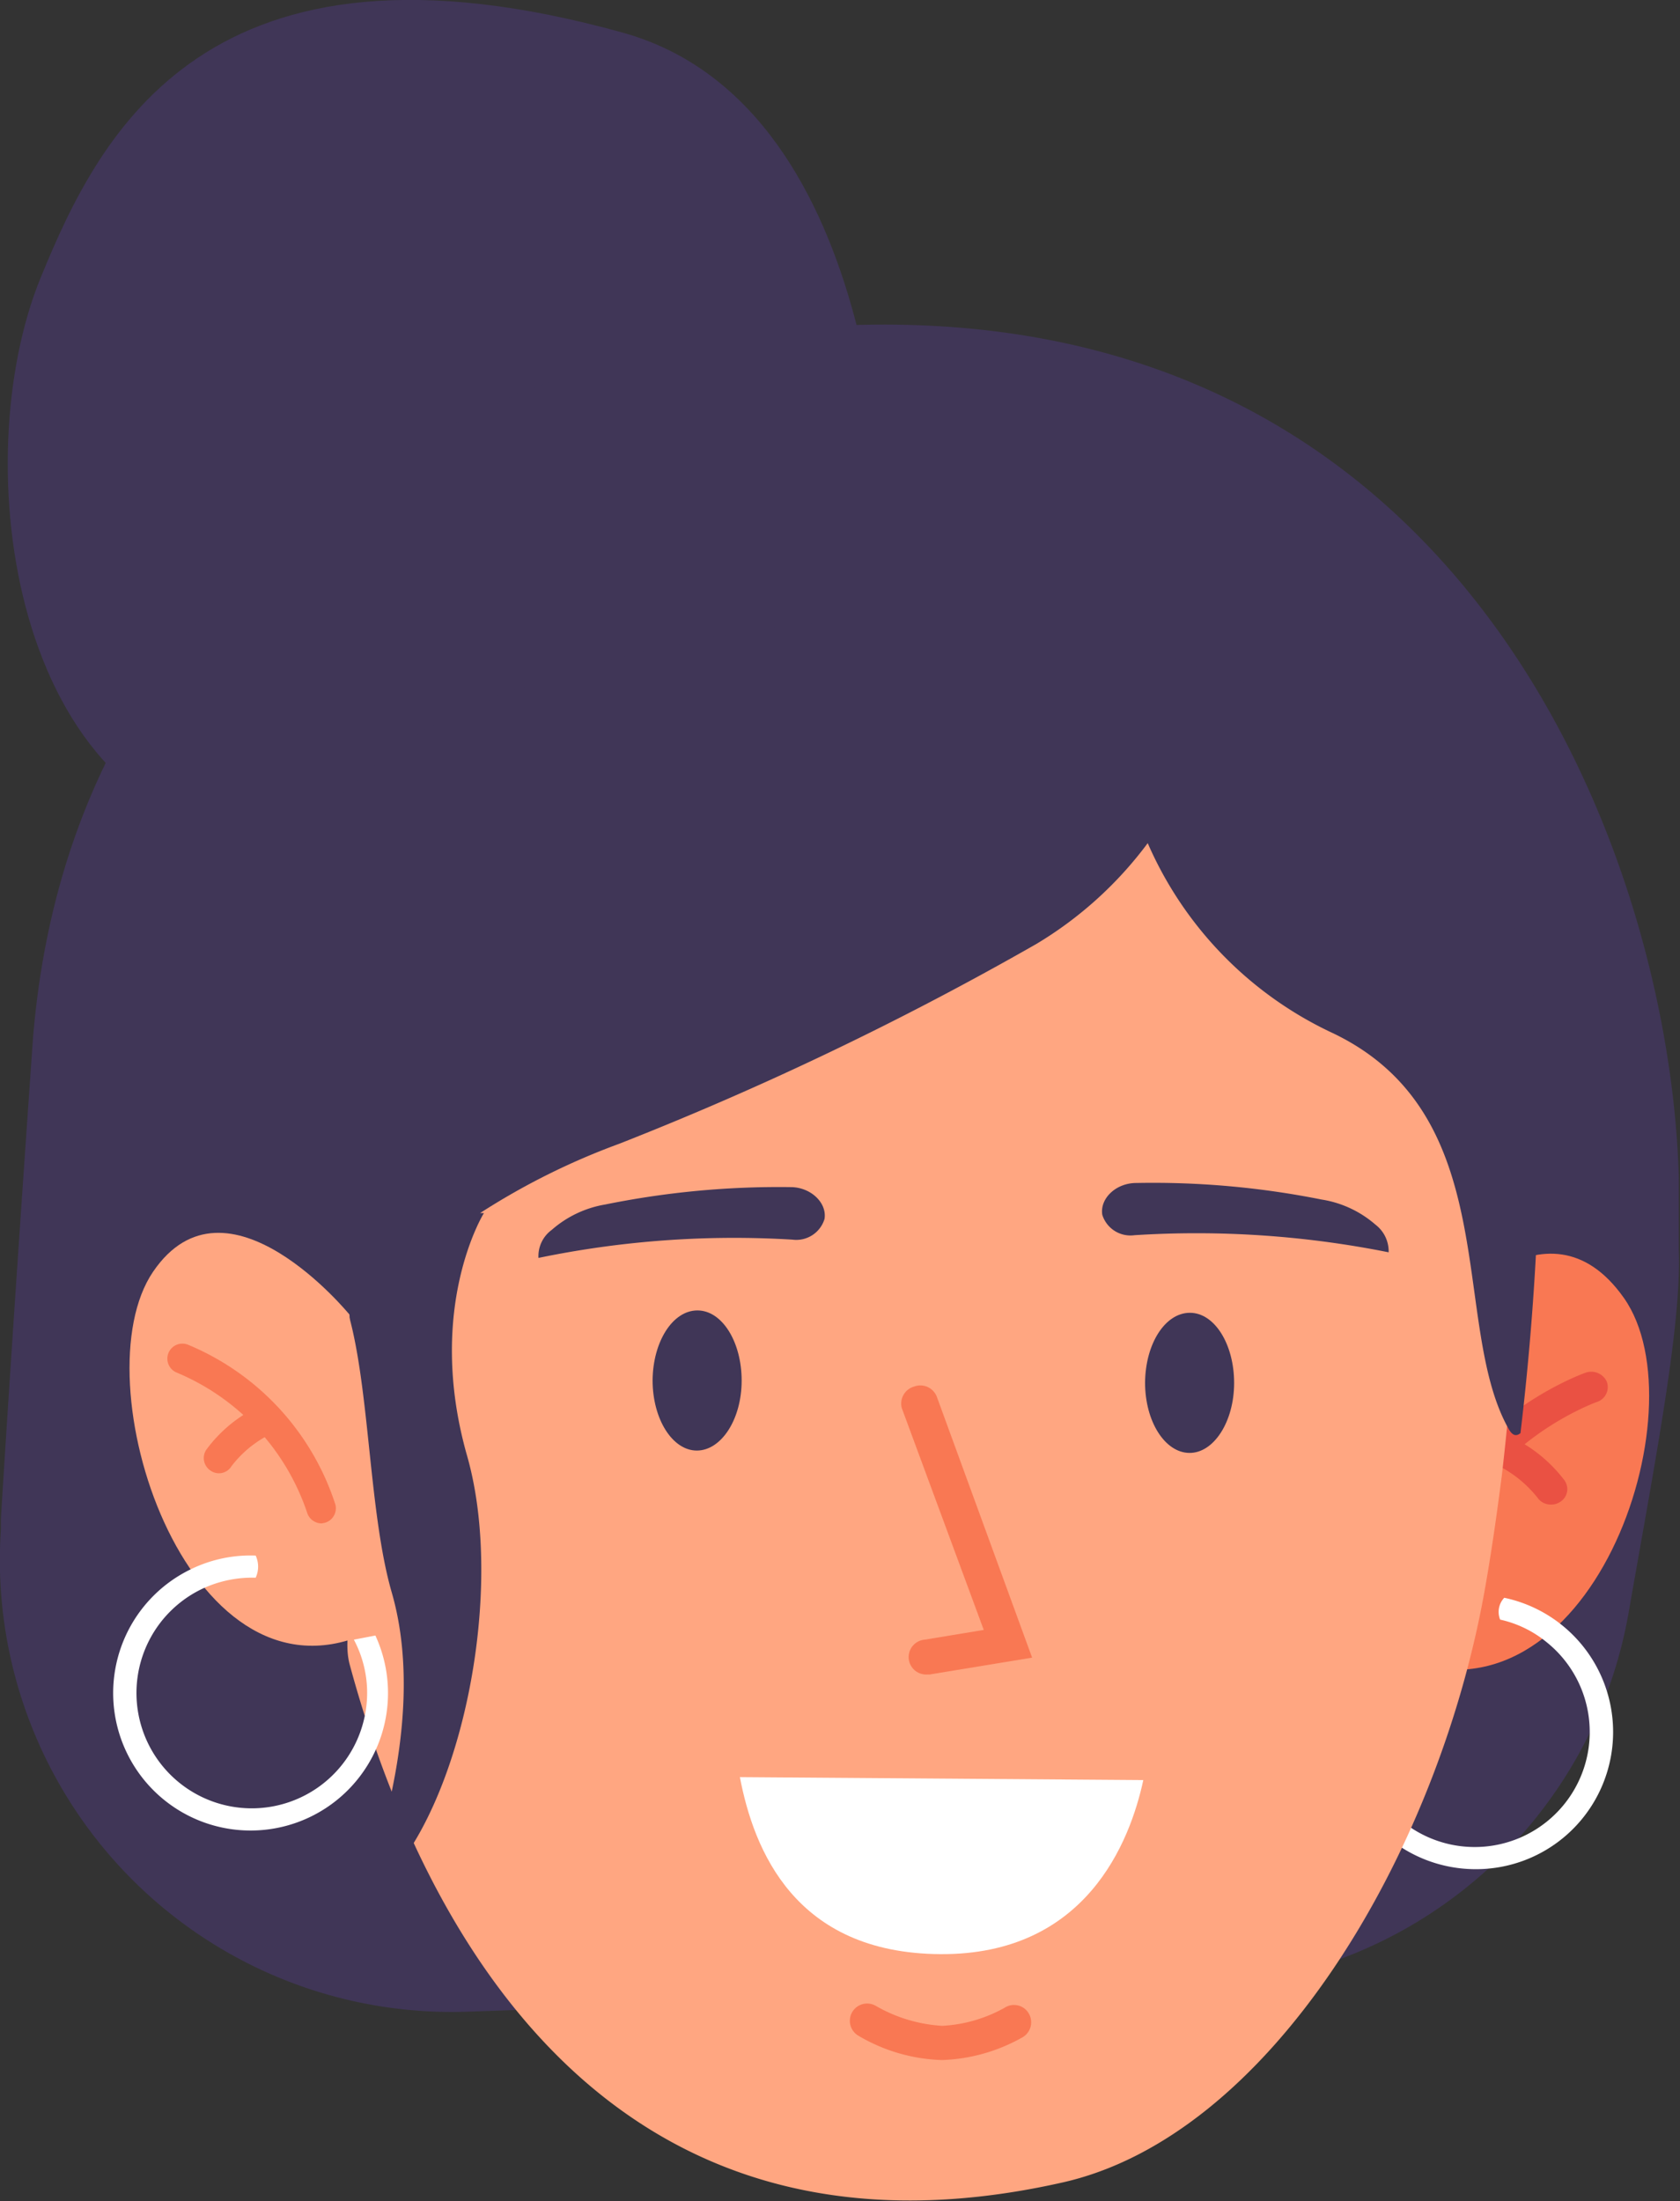 <svg xmlns="http://www.w3.org/2000/svg" viewBox="0 0 56.97 74.61"><rect x="0" y="0" width="56.97" height="74.61" fill="#333333" stroke="none"/><g id="Layer_2" data-name="Layer 2"><g id="OBJECTS"><path d="M30,18.39s.19-14.75-8.87-17.28C7-2.82,3.37,4.55,1.38,9.41c-2.55,6.22-1,18.2,7.4,19.07C21.27,29.79,29.35,22.53,30,18.39Z" style="fill:#403657"/><path d="M40.65,67.35a15.33,15.33,0,0,0,14.58-12.7c.9-5.14,1.79-9.71,1.7-12.25v-.06c0-.81,0-1.61,0-2.41-.31-11.62-8.2-32.61-33.29-28.37,0,0-20.83,3.1-22.52,23.62,0,0-.67,9.46-1.09,16.31,0,.12,0,.25,0,.36A15.32,15.32,0,0,0,15.86,68.19Z" style="fill:#403657"/><path d="M48.79,44.76s3.62-4.54,6.28-.76S53.9,58.92,47.35,56.17Z" style="fill:#f97853"/><path d="M48.8,52.73a.55.55,0,0,0,.53-.38c1-3.44,4.79-4.82,4.83-4.83a.53.53,0,0,0,.33-.68.58.58,0,0,0-.72-.31c-.17.06-4.31,1.57-5.5,5.53a.51.51,0,0,0,.38.65Z" style="fill:#ea5143"/><path d="M52.59,51a.52.52,0,0,0,.3-.08.51.51,0,0,0,.17-.73A4.92,4.92,0,0,0,51,48.6a.56.56,0,0,0-.73.26.51.51,0,0,0,.27.7,4,4,0,0,1,1.6,1.21A.54.54,0,0,0,52.59,51Z" style="fill:#ea5143"/><path d="M47.11,56.1a3.9,3.9,0,1,0,5.33-.44,3.77,3.77,0,0,0-1.57-.76.7.7,0,0,1,.14-.74,4.65,4.65,0,0,1-1,9.2,4.66,4.66,0,0,1-4.63-4.68,4.61,4.61,0,0,1,1-2.91Z" style="fill:#fff"/><path d="M50.93,50c-.17,1.32-.36,2.67-.6,4-1.61,8.89-7.28,18.47-14.39,20-15.35,3.41-21.67-8.67-24.08-17.57-.27-1,.25-2.11,0-3.28-.5-2.77-1.6-5.93-1.84-9C9.89,42,9.78,39.87,9.7,38a12.55,12.55,0,0,1,7.83-12.27c7.06-2.77,17.78-4.95,27.89,1.05a12.64,12.64,0,0,1,6.13,10.74A94.94,94.94,0,0,1,50.93,50Z" style="fill:#ffa681"/><path d="M31.45,56.76a.59.59,0,0,1-.09-1.18l2-.33-2.78-7.52A.6.6,0,0,1,31,47a.6.6,0,0,1,.77.35L35,56.19l-3.47.57Z" style="fill:#f97853"/><path d="M38.83,46.87c0,1.31.67,2.37,1.5,2.38s1.52-1.06,1.52-2.37-.66-2.38-1.5-2.38S38.84,45.55,38.83,46.87Z" style="fill:#403657"/><path d="M22.13,46.79c0,1.31.67,2.38,1.5,2.38s1.52-1.06,1.52-2.37-.66-2.38-1.5-2.38S22.14,45.48,22.13,46.79Z" style="fill:#403657"/><path d="M44.81,40.66a29.13,29.13,0,0,0-6.28-.56c-.69,0-1.24.53-1.15,1.08v0a1,1,0,0,0,1.09.69,33.15,33.15,0,0,1,8.62.58,1.14,1.14,0,0,0-.45-.94A3.64,3.64,0,0,0,44.81,40.66Z" style="fill:#403657"/><path d="M20.52,40.83a29.57,29.57,0,0,1,6.29-.59c.68,0,1.24.53,1.15,1.08v0a1,1,0,0,1-1.09.7,32.72,32.72,0,0,0-8.61.62,1.1,1.1,0,0,1,.45-.95A3.67,3.67,0,0,1,20.52,40.83Z" style="fill:#403657"/><path d="M38.77,60.34c-.45,2.09-1.94,5.93-6.88,5.9s-6.33-3.54-6.8-6Z" style="fill:#fff"/><path d="M31.94,69.83a5.93,5.93,0,0,0,2.75-.78.59.59,0,0,0,.19-.81.58.58,0,0,0-.8-.19h0a4.84,4.84,0,0,1-2.13.62A5.11,5.11,0,0,1,29.71,68a.58.58,0,0,0-.61,1A5.9,5.9,0,0,0,31.94,69.83Z" style="fill:#f97853"/><path d="M51.56,48.58c-.15.12-.28.08-.41-.16-2-3.58-.08-10.69-6.06-13.45a12.69,12.69,0,0,1-6.17-6.39A13.06,13.06,0,0,1,35.14,32,108.6,108.6,0,0,1,21,38.77a23.79,23.79,0,0,0-4.72,2.35l.13,0s-2,3.21-.57,8.23-.48,13.27-3.71,15.16c.06-.14,2.5-5.84,1.16-10.51-.78-2.68-.75-6.93-1.48-9.48C11,44,9.12,43,8.47,42.63c-.17-2.19-.29-4.36-.38-6.31a12.79,12.79,0,0,1,8.25-12.51c7.45-2.83,18.74-5,29.41,1.08a12.85,12.85,0,0,1,6.46,11A94.13,94.13,0,0,1,51.56,48.58Z" style="fill:#403657"/><path d="M11.85,44.56s-4.17-5.11-6.66-1.45S6.3,58,12.36,55.4Z" style="fill:#ffa681"/><path d="M12,55.58a3.85,3.85,0,0,1,.33,2.76,3.91,3.91,0,1,1-5.37-4.53,4,4,0,0,1,1.71-.33.89.89,0,0,0,0-.75,4.6,4.6,0,0,0-2.17.45,4.66,4.66,0,1,0,6.23,2.26Z" style="fill:#fff"/><path d="M10.91,51.64a.52.52,0,0,1-.5-.38A7.86,7.86,0,0,0,6,46.53a.51.51,0,0,1-.29-.66.51.51,0,0,1,.66-.29,8.8,8.8,0,0,1,5,5.41.51.51,0,0,1-.36.63Z" style="fill:#f97853"/><path d="M7.42,49.94a.49.49,0,0,1-.28-.09.51.51,0,0,1-.15-.7,4.69,4.69,0,0,1,1.93-1.54.51.51,0,0,1,.41.93A3.75,3.75,0,0,0,7.85,49.7.5.5,0,0,1,7.42,49.94Z" style="fill:#f97853"/></g></g></svg>